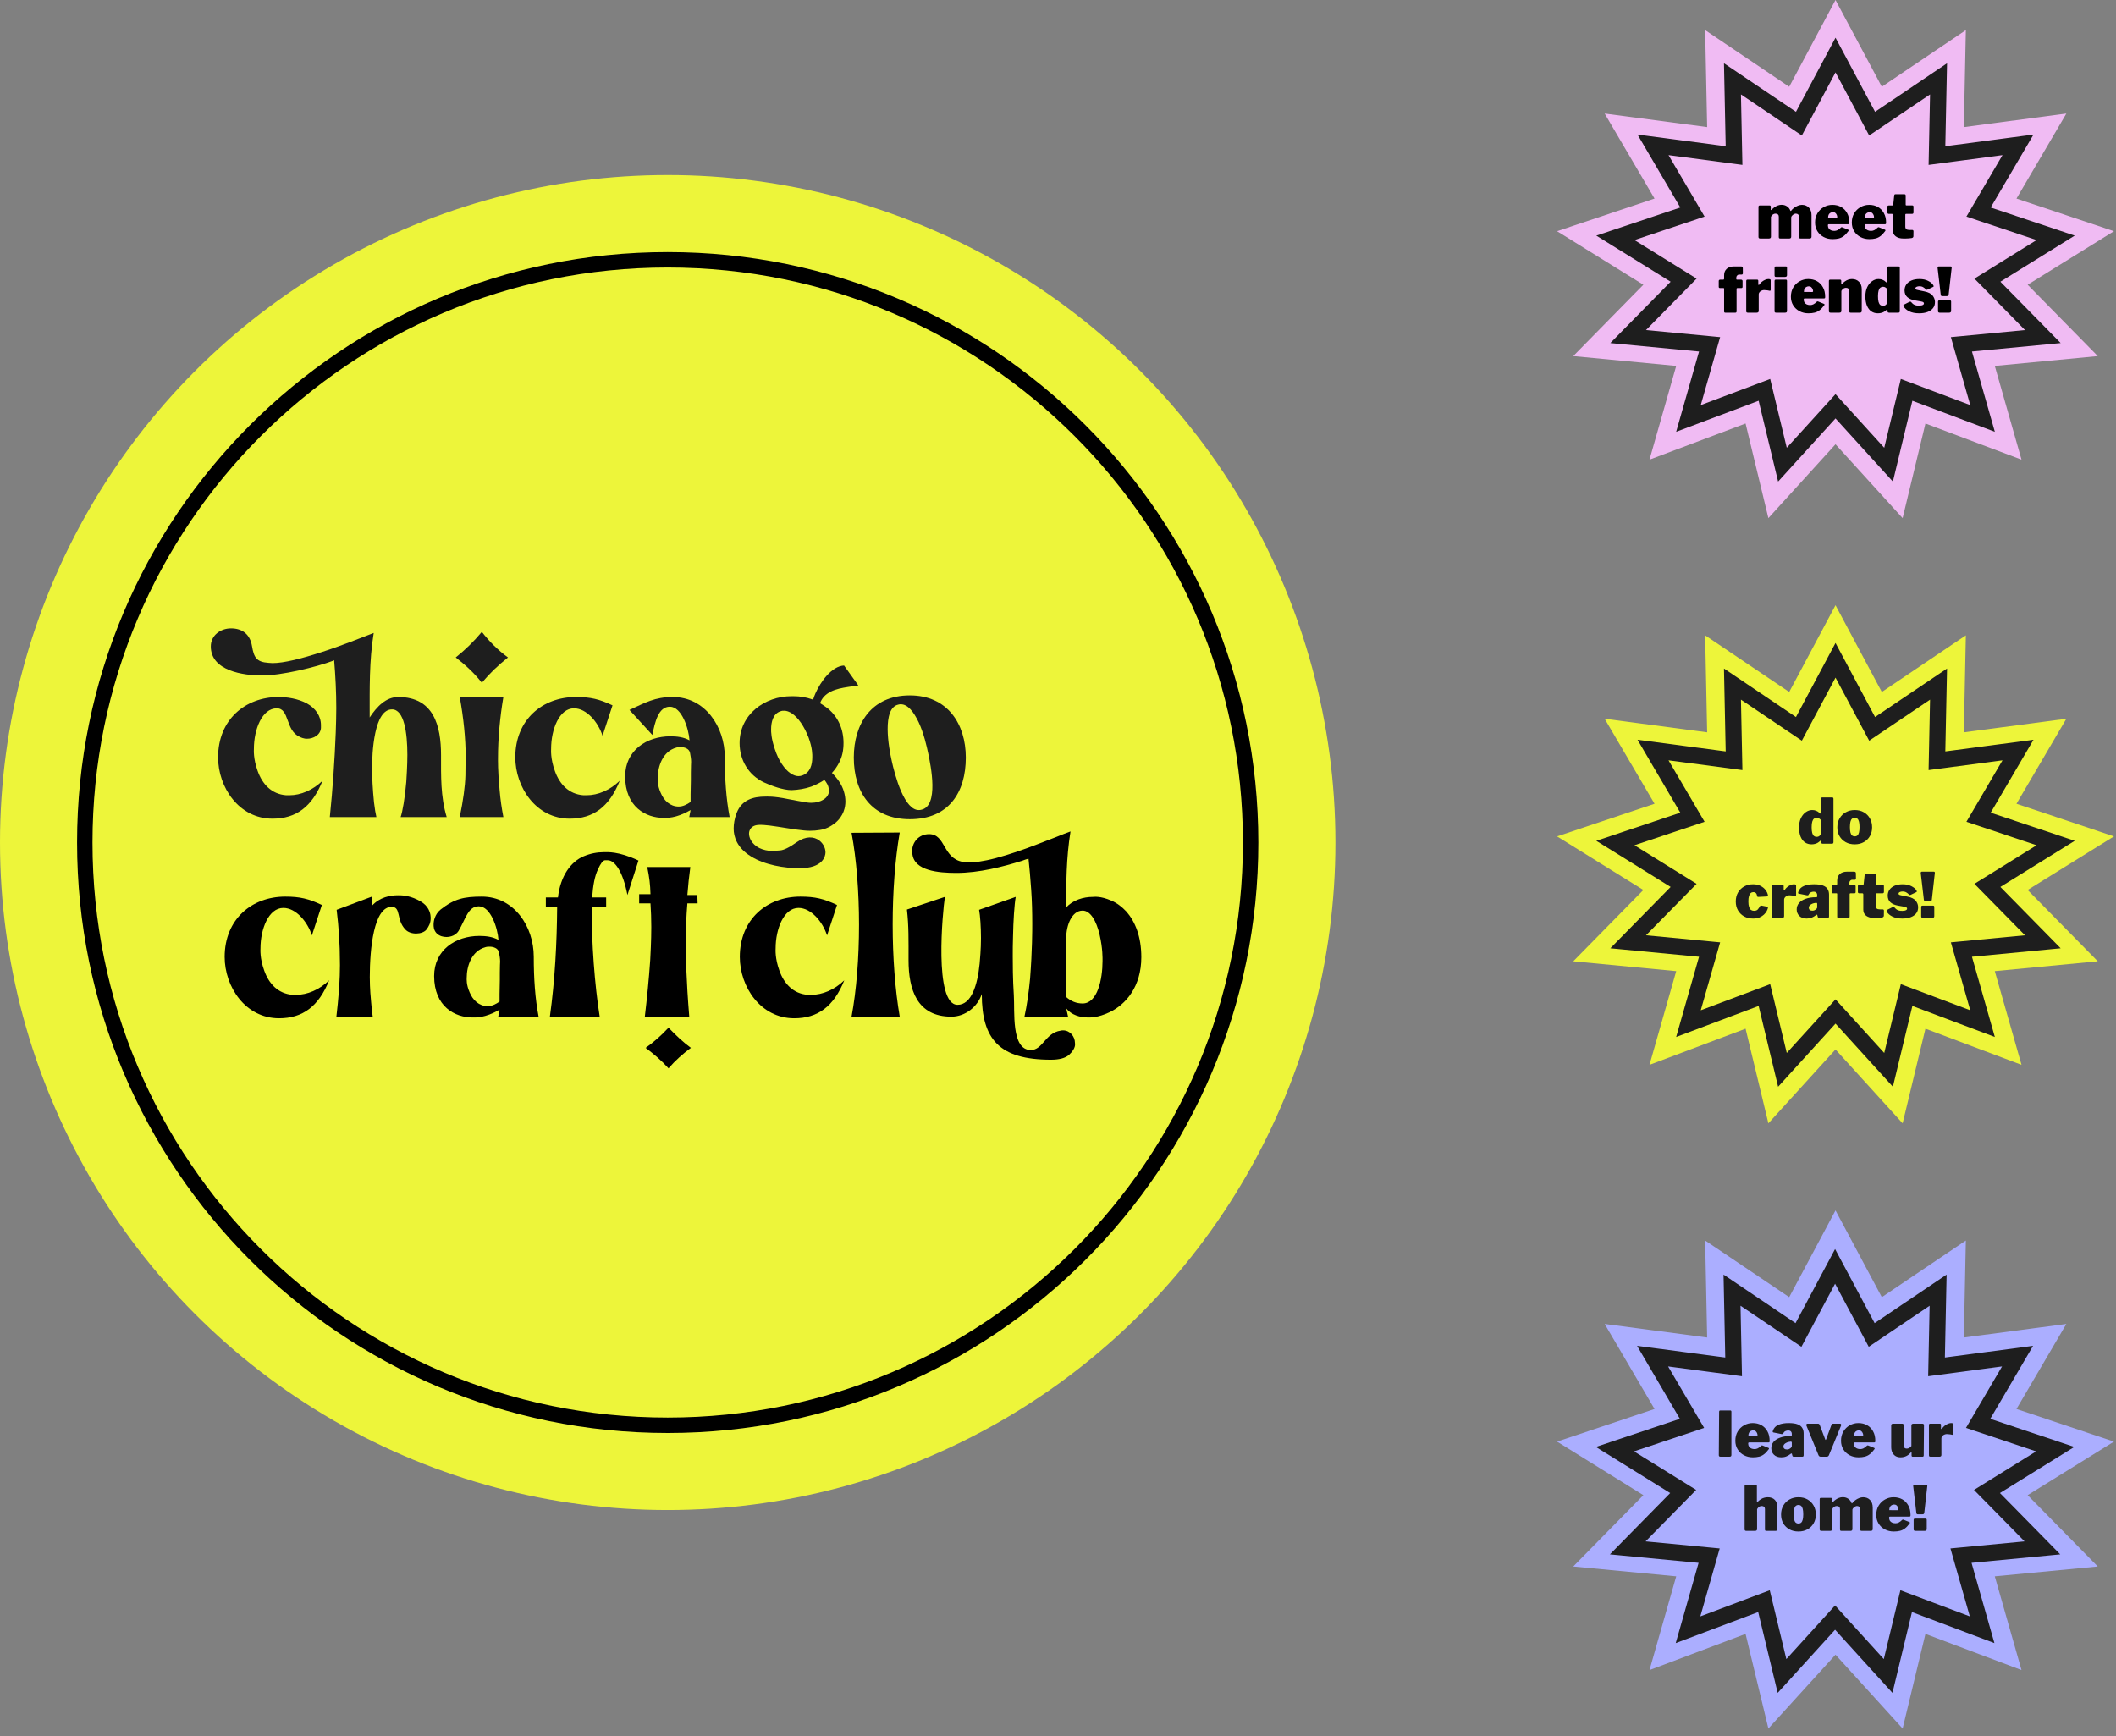 <svg width="713" height="585" viewBox="0 0 713 585" fill="none" xmlns="http://www.w3.org/2000/svg">
<rect x="0" y="0" width="713" height="585" fill="#808080" stroke="none"/>
<path d="M618.486 0L634.093 29.235L662.409 10.146L661.732 42.83L696.27 38.26L679.463 66.905L712.311 77.901L683.225 95.945L706.858 119.988L672.157 123.297L681.161 154.879L648.793 142.695L641.105 174.581L618.486 149.696L595.868 174.581L588.18 142.695L555.812 154.879L564.816 123.297L530.115 119.988L553.747 95.945L524.662 77.901L557.51 66.905L540.703 38.26L575.241 42.83L574.564 10.146L602.88 29.235L618.486 0Z" fill="#F0BBF3"/>
<path d="M618.486 18.553L630.824 41.665L653.209 26.574L652.674 52.412L679.977 48.799L666.691 71.444L692.659 80.137L669.665 94.401L688.348 113.408L660.915 116.024L668.033 140.991L642.445 131.36L636.367 156.567L618.486 136.894L600.606 156.567L594.528 131.36L568.94 140.991L576.058 116.024L548.625 113.408L567.308 94.401L544.314 80.137L570.282 71.444L556.996 48.799L584.299 52.412L583.764 26.574L606.149 41.665L618.486 18.553Z" stroke="#1E1E1E" stroke-width="5.503"/>
<path d="M593.074 80.364C592.71 80.364 592.528 80.189 592.528 79.839V69.715C592.528 69.393 592.661 69.232 592.927 69.232H596.288C596.54 69.232 596.666 69.372 596.666 69.652V70.597C596.666 70.681 596.687 70.737 596.729 70.765C596.785 70.793 596.855 70.765 596.939 70.681C597.247 70.359 597.576 70.072 597.926 69.82C598.276 69.568 598.654 69.372 599.06 69.232C599.466 69.078 599.88 69.001 600.3 69.001C601 69.001 601.609 69.176 602.127 69.526C602.659 69.862 603.044 70.359 603.282 71.017C603.31 71.073 603.345 71.101 603.387 71.101C603.429 71.087 603.478 71.052 603.534 70.996C603.8 70.632 604.136 70.303 604.542 70.009C604.949 69.715 605.383 69.477 605.845 69.295C606.307 69.113 606.748 69.022 607.168 69.022C608.12 69.022 608.897 69.33 609.499 69.946C610.102 70.548 610.403 71.409 610.403 72.529V79.734C610.403 80.154 610.186 80.364 609.751 80.364H606.685C606.503 80.364 606.377 80.329 606.307 80.259C606.237 80.175 606.202 80.035 606.202 79.839V72.992C606.202 72.669 606.097 72.424 605.887 72.256C605.691 72.074 605.432 71.983 605.11 71.983C604.942 71.983 604.766 72.025 604.584 72.109C604.416 72.179 604.255 72.277 604.101 72.403C603.961 72.515 603.835 72.648 603.723 72.802C603.653 72.9 603.604 72.999 603.576 73.097C603.562 73.18 603.555 73.272 603.555 73.37V79.734C603.555 80.154 603.345 80.364 602.925 80.364H599.859C599.69 80.364 599.564 80.329 599.48 80.259C599.41 80.175 599.375 80.035 599.375 79.839V72.992C599.375 72.669 599.277 72.424 599.081 72.256C598.885 72.074 598.619 71.983 598.283 71.983C597.975 71.983 597.688 72.067 597.422 72.235C597.156 72.403 596.925 72.669 596.729 73.034V79.755C596.729 80.161 596.498 80.364 596.036 80.364H593.074ZM615.921 75.911C615.921 76.331 616.012 76.681 616.194 76.961C616.39 77.241 616.649 77.451 616.971 77.591C617.307 77.731 617.678 77.801 618.085 77.801C618.449 77.801 618.806 77.717 619.156 77.549C619.506 77.381 619.912 77.073 620.374 76.625C620.43 76.569 620.479 76.541 620.521 76.541C620.577 76.527 620.675 76.548 620.815 76.604L622.726 77.381C622.979 77.479 623.007 77.647 622.81 77.885C622.306 78.586 621.795 79.132 621.277 79.524C620.773 79.916 620.213 80.189 619.597 80.343C618.995 80.497 618.302 80.574 617.517 80.574C616.397 80.574 615.389 80.336 614.493 79.86C613.597 79.384 612.89 78.726 612.371 77.885C611.853 77.045 611.594 76.079 611.594 74.987C611.594 73.797 611.86 72.754 612.392 71.857C612.939 70.961 613.653 70.268 614.535 69.778C615.431 69.274 616.397 69.022 617.433 69.022C618.54 69.022 619.52 69.26 620.374 69.736C621.228 70.212 621.9 70.898 622.39 71.794C622.894 72.676 623.147 73.755 623.147 75.029C623.147 75.211 623.126 75.344 623.084 75.428C623.056 75.498 622.95 75.54 622.768 75.554H616.236C616.138 75.554 616.061 75.582 616.005 75.638C615.949 75.694 615.921 75.785 615.921 75.911ZM618.715 73.391C618.855 73.391 618.946 73.377 618.988 73.349C619.044 73.307 619.072 73.222 619.072 73.097C619.072 72.915 619.023 72.697 618.925 72.445C618.827 72.193 618.673 71.969 618.463 71.773C618.253 71.577 617.973 71.479 617.622 71.479C617.342 71.479 617.069 71.549 616.803 71.689C616.551 71.815 616.348 72.018 616.194 72.298C616.054 72.578 615.984 72.936 615.984 73.37L618.715 73.391ZM628.31 75.911C628.31 76.331 628.401 76.681 628.583 76.961C628.779 77.241 629.038 77.451 629.36 77.591C629.697 77.731 630.068 77.801 630.474 77.801C630.838 77.801 631.195 77.717 631.545 77.549C631.895 77.381 632.301 77.073 632.763 76.625C632.819 76.569 632.868 76.541 632.91 76.541C632.966 76.527 633.064 76.548 633.204 76.604L635.116 77.381C635.368 77.479 635.396 77.647 635.2 77.885C634.696 78.586 634.184 79.132 633.666 79.524C633.162 79.916 632.602 80.189 631.986 80.343C631.384 80.497 630.691 80.574 629.907 80.574C628.786 80.574 627.778 80.336 626.882 79.86C625.986 79.384 625.279 78.726 624.761 77.885C624.242 77.045 623.983 76.079 623.983 74.987C623.983 73.797 624.249 72.754 624.782 71.857C625.328 70.961 626.042 70.268 626.924 69.778C627.82 69.274 628.786 69.022 629.823 69.022C630.929 69.022 631.909 69.26 632.763 69.736C633.617 70.212 634.289 70.898 634.78 71.794C635.284 72.676 635.536 73.755 635.536 75.029C635.536 75.211 635.515 75.344 635.473 75.428C635.445 75.498 635.34 75.54 635.158 75.554H628.625C628.527 75.554 628.45 75.582 628.394 75.638C628.338 75.694 628.31 75.785 628.31 75.911ZM631.104 73.391C631.244 73.391 631.335 73.377 631.377 73.349C631.433 73.307 631.461 73.222 631.461 73.097C631.461 72.915 631.412 72.697 631.314 72.445C631.216 72.193 631.062 71.969 630.852 71.773C630.642 71.577 630.362 71.479 630.012 71.479C629.732 71.479 629.458 71.549 629.192 71.689C628.94 71.815 628.737 72.018 628.583 72.298C628.443 72.578 628.373 72.936 628.373 73.37L631.104 73.391ZM642.283 72.067C642.101 72.067 642.01 72.158 642.01 72.34V76.373C642.01 76.737 642.122 77.017 642.346 77.213C642.584 77.395 642.962 77.486 643.48 77.486H644.383C644.495 77.486 644.586 77.528 644.656 77.612C644.726 77.696 644.761 77.794 644.761 77.906L644.74 79.587C644.74 79.923 644.537 80.133 644.131 80.217C643.823 80.259 643.508 80.294 643.186 80.322C642.878 80.336 642.563 80.35 642.241 80.364C641.933 80.364 641.617 80.364 641.295 80.364C640.287 80.364 639.454 80.126 638.796 79.65C638.138 79.16 637.809 78.467 637.809 77.57V72.445C637.809 72.193 637.704 72.067 637.494 72.067H636.485C636.149 72.067 635.981 71.913 635.981 71.605V69.631C635.981 69.365 636.135 69.232 636.443 69.232H637.683C637.837 69.232 637.921 69.148 637.935 68.98L638.271 65.871C638.299 65.591 638.425 65.451 638.649 65.451H641.737C642.003 65.451 642.136 65.605 642.136 65.913V68.98C642.136 69.134 642.213 69.211 642.367 69.211H644.299C644.607 69.211 644.761 69.344 644.761 69.61V71.605C644.761 71.913 644.586 72.067 644.236 72.067H642.283ZM586.642 94.232C586.824 94.232 586.957 94.281 587.041 94.379C587.125 94.463 587.167 94.568 587.167 94.694V96.668C587.167 96.934 587.013 97.067 586.705 97.067H585.402C585.234 97.067 585.15 97.151 585.15 97.319V104.902C585.15 105.21 585.017 105.364 584.751 105.364H581.327C581.075 105.364 580.949 105.224 580.949 104.944V97.277C580.949 97.137 580.893 97.067 580.781 97.067H579.605C579.297 97.067 579.143 96.934 579.143 96.668V94.694C579.143 94.568 579.178 94.463 579.248 94.379C579.332 94.281 579.465 94.232 579.647 94.232H580.655C580.851 94.232 580.949 94.106 580.949 93.854V92.74C580.949 91.83 581.243 91.109 581.832 90.577C582.434 90.045 583.246 89.779 584.268 89.779H586.642C587.048 89.779 587.251 89.961 587.251 90.325L587.272 92.089C587.272 92.201 587.237 92.299 587.167 92.383C587.111 92.467 587.02 92.509 586.894 92.509H585.99C585.752 92.509 585.535 92.614 585.339 92.825C585.143 93.034 585.045 93.287 585.045 93.581V93.959C585.045 94.141 585.136 94.232 585.318 94.232H586.642ZM588.951 105.364C588.741 105.364 588.594 105.322 588.51 105.238C588.44 105.154 588.405 105.021 588.405 104.839V94.715C588.405 94.393 588.538 94.232 588.804 94.232H592.081C592.333 94.232 592.459 94.372 592.459 94.652V95.828C592.459 95.926 592.501 95.989 592.585 96.017C592.669 96.031 592.746 95.989 592.816 95.891C593.04 95.541 593.327 95.226 593.677 94.946C594.027 94.666 594.398 94.442 594.79 94.274C595.183 94.106 595.54 94.022 595.862 94.022C596.38 94.022 596.639 94.162 596.639 94.442V97.634C596.639 97.928 596.499 98.04 596.219 97.971C595.897 97.886 595.561 97.831 595.211 97.802C594.874 97.76 594.608 97.739 594.412 97.739C594.188 97.739 593.964 97.781 593.74 97.865C593.53 97.936 593.334 98.04 593.152 98.18C592.984 98.321 592.851 98.475 592.753 98.643C592.655 98.811 592.606 98.986 592.606 99.168V104.755C592.606 105.161 592.375 105.364 591.913 105.364H588.951ZM602.144 104.755C602.144 104.979 602.088 105.14 601.976 105.238C601.864 105.322 601.689 105.364 601.451 105.364H598.489C598.279 105.364 598.132 105.322 598.048 105.238C597.978 105.154 597.943 105.021 597.943 104.839V94.715C597.943 94.393 598.076 94.232 598.342 94.232H601.766C602.018 94.232 602.144 94.372 602.144 94.652V104.755ZM602.144 92.698C602.144 93.105 601.913 93.308 601.451 93.308H598.489C598.279 93.308 598.132 93.266 598.048 93.182C597.978 93.084 597.943 92.944 597.943 92.761V90.262C597.943 89.94 598.076 89.779 598.342 89.779H601.766C602.018 89.779 602.144 89.926 602.144 90.22V92.698ZM607.778 100.911C607.778 101.331 607.869 101.681 608.051 101.961C608.247 102.241 608.506 102.451 608.828 102.591C609.164 102.731 609.535 102.801 609.941 102.801C610.305 102.801 610.662 102.717 611.013 102.549C611.363 102.381 611.769 102.073 612.231 101.625C612.287 101.569 612.336 101.541 612.378 101.541C612.434 101.527 612.532 101.548 612.672 101.604L614.583 102.381C614.835 102.479 614.863 102.647 614.667 102.885C614.163 103.586 613.652 104.132 613.134 104.524C612.63 104.916 612.07 105.189 611.454 105.343C610.852 105.497 610.158 105.574 609.374 105.574C608.254 105.574 607.246 105.336 606.35 104.86C605.453 104.384 604.746 103.726 604.228 102.885C603.71 102.045 603.451 101.079 603.451 99.987C603.451 98.797 603.717 97.754 604.249 96.857C604.795 95.961 605.509 95.268 606.392 94.778C607.288 94.274 608.254 94.022 609.29 94.022C610.396 94.022 611.377 94.26 612.231 94.736C613.085 95.212 613.757 95.898 614.247 96.794C614.751 97.676 615.003 98.755 615.003 100.029C615.003 100.211 614.982 100.344 614.94 100.428C614.912 100.498 614.807 100.54 614.625 100.554H608.093C607.995 100.554 607.918 100.582 607.862 100.638C607.806 100.694 607.778 100.785 607.778 100.911ZM610.571 98.391C610.711 98.391 610.803 98.377 610.845 98.349C610.901 98.307 610.929 98.222 610.929 98.097C610.929 97.915 610.88 97.697 610.781 97.445C610.683 97.193 610.529 96.969 610.319 96.773C610.109 96.577 609.829 96.479 609.479 96.479C609.199 96.479 608.926 96.549 608.66 96.689C608.408 96.815 608.205 97.018 608.051 97.298C607.911 97.578 607.841 97.936 607.841 98.37L610.571 98.391ZM616.806 105.364C616.442 105.364 616.26 105.189 616.26 104.839V94.715C616.26 94.393 616.393 94.232 616.659 94.232H620.041C620.293 94.232 620.419 94.372 620.419 94.652V95.597C620.419 95.681 620.44 95.737 620.482 95.765C620.538 95.793 620.608 95.765 620.692 95.681C620.986 95.359 621.308 95.072 621.658 94.82C622.008 94.568 622.38 94.372 622.772 94.232C623.178 94.092 623.598 94.022 624.032 94.022C625.012 94.022 625.803 94.33 626.405 94.946C627.021 95.562 627.329 96.388 627.329 97.424V104.734C627.329 105.154 627.119 105.364 626.699 105.364H623.612C623.43 105.364 623.304 105.329 623.234 105.259C623.164 105.175 623.129 105.035 623.129 104.839V97.992C623.129 97.669 623.024 97.424 622.814 97.256C622.618 97.074 622.351 96.983 622.015 96.983C621.805 96.983 621.602 97.025 621.406 97.109C621.224 97.179 621.056 97.291 620.902 97.445C620.748 97.599 620.601 97.796 620.461 98.034V104.755C620.461 105.161 620.23 105.364 619.768 105.364H616.806ZM636.54 105.364C636.4 105.364 636.274 105.329 636.162 105.259C636.064 105.189 636.015 105.063 636.015 104.881V104.482C636.015 104.384 635.98 104.328 635.91 104.314C635.84 104.3 635.77 104.328 635.7 104.398C635.434 104.65 635.154 104.867 634.86 105.049C634.58 105.217 634.265 105.343 633.915 105.427C633.579 105.525 633.193 105.574 632.759 105.574C631.933 105.574 631.205 105.364 630.575 104.944C629.945 104.51 629.448 103.866 629.084 103.011C628.734 102.157 628.559 101.1 628.559 99.84C628.559 98.664 628.762 97.641 629.168 96.773C629.588 95.905 630.134 95.233 630.806 94.757C631.478 94.267 632.199 94.022 632.969 94.022C633.446 94.022 633.887 94.099 634.293 94.253C634.713 94.407 635.14 94.694 635.574 95.114C635.686 95.198 635.777 95.233 635.847 95.219C635.931 95.205 635.973 95.114 635.973 94.946V90.22C635.973 89.926 636.099 89.779 636.351 89.779H639.754C640.02 89.779 640.153 89.94 640.153 90.262V104.839C640.153 105.021 640.111 105.154 640.027 105.238C639.957 105.322 639.81 105.364 639.586 105.364H636.54ZM635.952 97.424C635.728 97.158 635.504 96.962 635.28 96.836C635.07 96.696 634.804 96.626 634.482 96.626C634.16 96.626 633.866 96.724 633.6 96.92C633.347 97.116 633.151 97.445 633.011 97.907C632.871 98.37 632.801 99.007 632.801 99.819C632.801 100.617 632.864 101.254 632.99 101.73C633.13 102.206 633.326 102.549 633.579 102.759C633.831 102.955 634.132 103.053 634.482 103.053C634.762 103.053 635.007 102.997 635.217 102.885C635.441 102.759 635.616 102.591 635.742 102.381C635.882 102.171 635.952 101.933 635.952 101.667V97.424ZM648.853 97.424C648.643 97.186 648.37 96.969 648.034 96.773C647.698 96.563 647.271 96.458 646.753 96.458C646.388 96.458 646.073 96.521 645.807 96.647C645.541 96.773 645.408 96.955 645.408 97.193C645.408 97.291 645.45 97.389 645.534 97.487C645.632 97.585 645.87 97.669 646.248 97.739L648.475 98.201C649.777 98.468 650.687 98.93 651.205 99.588C651.738 100.246 652.004 100.981 652.004 101.793C652.004 102.605 651.78 103.292 651.331 103.852C650.883 104.412 650.26 104.839 649.462 105.133C648.664 105.427 647.74 105.574 646.69 105.574C645.345 105.574 644.225 105.35 643.329 104.902C642.433 104.454 641.81 103.915 641.46 103.285C641.39 103.159 641.354 103.039 641.354 102.927C641.354 102.815 641.404 102.731 641.502 102.675L643.329 101.751C643.511 101.667 643.644 101.632 643.728 101.646C643.826 101.66 643.91 101.709 643.98 101.793C644.148 101.975 644.33 102.164 644.526 102.36C644.736 102.542 645.009 102.696 645.345 102.822C645.695 102.948 646.15 103.004 646.711 102.99C647.005 102.976 647.271 102.948 647.509 102.906C647.747 102.85 647.936 102.766 648.076 102.654C648.216 102.542 648.286 102.402 648.286 102.234C648.286 102.094 648.223 101.968 648.097 101.856C647.985 101.744 647.726 101.653 647.32 101.583L645.177 101.205C644.113 101.009 643.28 100.645 642.678 100.113C642.076 99.567 641.768 98.818 641.754 97.865C641.754 97.137 641.943 96.486 642.321 95.912C642.713 95.324 643.287 94.862 644.043 94.526C644.799 94.19 645.716 94.022 646.795 94.022C647.943 94.022 648.916 94.232 649.714 94.652C650.526 95.058 651.086 95.52 651.394 96.038C651.464 96.136 651.521 96.248 651.563 96.374C651.605 96.5 651.549 96.598 651.394 96.668L649.462 97.592C649.336 97.648 649.224 97.662 649.126 97.634C649.028 97.592 648.937 97.522 648.853 97.424ZM657.444 104.755C657.444 105.161 657.213 105.364 656.751 105.364H653.6C653.222 105.364 653.033 105.189 653.033 104.839V101.688C653.033 101.38 653.166 101.226 653.432 101.226H657.066C657.318 101.226 657.444 101.366 657.444 101.646V104.755ZM656.625 99.189C656.611 99.399 656.548 99.553 656.436 99.651C656.338 99.735 656.17 99.777 655.932 99.777H654.482C654.272 99.777 654.132 99.735 654.062 99.651C654.006 99.567 653.964 99.434 653.936 99.252L652.886 90.262C652.872 90.108 652.9 89.989 652.97 89.905C653.054 89.821 653.159 89.779 653.285 89.779H657.255C657.535 89.779 657.661 89.926 657.633 90.22L656.625 99.189Z" fill="black"/>
<path d="M618.486 407.845L634.093 437.08L662.409 417.991L661.732 450.675L696.27 446.105L679.463 474.75L712.311 485.746L683.225 503.789L706.858 527.832L672.157 531.142L681.161 562.724L648.793 550.54L641.105 582.426L618.486 557.541L595.868 582.426L588.18 550.54L555.812 562.724L564.816 531.142L530.115 527.832L553.747 503.789L524.662 485.746L557.51 474.75L540.703 446.105L575.241 450.675L574.564 417.991L602.88 437.08L618.486 407.845Z" fill="#ABAEFF"/>
<path d="M618.341 426.704L630.679 449.816L653.064 434.725L652.528 460.563L679.832 456.95L666.546 479.595L692.514 488.288L669.52 502.552L688.203 521.559L660.77 524.175L667.888 549.142L642.3 539.511L636.222 564.718L618.341 545.045L600.46 564.718L594.383 539.511L568.795 549.142L575.913 524.175L548.48 521.559L567.163 502.552L544.169 488.288L570.137 479.595L556.851 456.95L584.154 460.563L583.619 434.725L606.004 449.816L618.341 426.704Z" stroke="#1E1E1E" stroke-width="5.503"/>
<path d="M583.407 490.224C583.407 490.448 583.351 490.609 583.239 490.707C583.127 490.791 582.952 490.833 582.714 490.833H579.731C579.353 490.833 579.164 490.658 579.164 490.308L579.269 475.731C579.269 475.409 579.402 475.248 579.668 475.248H583.029C583.281 475.248 583.407 475.395 583.407 475.689V490.224ZM589.061 486.38C589.061 486.801 589.152 487.151 589.334 487.431C589.53 487.711 589.789 487.921 590.111 488.061C590.447 488.201 590.818 488.271 591.224 488.271C591.588 488.271 591.945 488.187 592.295 488.019C592.646 487.851 593.052 487.543 593.514 487.095C593.57 487.039 593.619 487.011 593.661 487.011C593.717 486.997 593.815 487.018 593.955 487.074L595.866 487.851C596.118 487.949 596.146 488.117 595.95 488.355C595.446 489.055 594.935 489.601 594.417 489.993C593.913 490.385 593.353 490.658 592.737 490.812C592.134 490.966 591.441 491.043 590.657 491.043C589.537 491.043 588.529 490.805 587.633 490.329C586.736 489.853 586.029 489.195 585.511 488.355C584.993 487.515 584.734 486.549 584.734 485.456C584.734 484.266 585 483.223 585.532 482.327C586.078 481.431 586.792 480.737 587.675 480.247C588.571 479.743 589.537 479.491 590.573 479.491C591.679 479.491 592.66 479.729 593.514 480.205C594.368 480.681 595.04 481.368 595.53 482.264C596.034 483.146 596.286 484.224 596.286 485.498C596.286 485.68 596.265 485.813 596.223 485.897C596.195 485.967 596.09 486.009 595.908 486.023H589.376C589.278 486.023 589.201 486.051 589.145 486.107C589.089 486.163 589.061 486.254 589.061 486.38ZM591.854 483.86C591.994 483.86 592.085 483.846 592.127 483.818C592.183 483.776 592.211 483.692 592.211 483.566C592.211 483.384 592.162 483.167 592.064 482.915C591.966 482.663 591.812 482.439 591.602 482.243C591.392 482.047 591.112 481.949 590.762 481.949C590.482 481.949 590.209 482.019 589.943 482.159C589.691 482.285 589.488 482.488 589.334 482.768C589.194 483.048 589.124 483.405 589.124 483.839L591.854 483.86ZM603.256 489.951C602.878 490.259 602.437 490.518 601.933 490.728C601.443 490.938 600.869 491.043 600.211 491.043C599.161 491.043 598.334 490.749 597.732 490.161C597.144 489.573 596.85 488.845 596.85 487.977C596.85 487.151 597.109 486.43 597.627 485.813C598.159 485.197 598.908 484.721 599.875 484.385C600.841 484.035 601.982 483.86 603.298 483.86H603.445C603.501 483.86 603.564 483.846 603.634 483.818C603.718 483.776 603.76 483.692 603.76 483.566V483.209C603.76 482.817 603.655 482.516 603.445 482.306C603.249 482.096 602.941 481.991 602.521 481.991C602.227 481.991 601.926 482.061 601.618 482.201C601.31 482.327 601.065 482.586 600.883 482.978C600.827 483.09 600.764 483.167 600.694 483.209C600.638 483.237 600.512 483.237 600.316 483.209L597.564 482.663C597.466 482.635 597.389 482.586 597.333 482.516C597.291 482.432 597.319 482.257 597.417 481.991C597.739 481.094 598.355 480.457 599.266 480.079C600.19 479.687 601.338 479.491 602.71 479.491C604.013 479.491 605.028 479.638 605.756 479.932C606.484 480.226 606.995 480.632 607.289 481.15C607.597 481.669 607.751 482.271 607.751 482.957V490.266C607.751 490.476 607.716 490.623 607.646 490.707C607.59 490.791 607.464 490.833 607.268 490.833H604.391C604.209 490.833 604.076 490.763 603.991 490.623C603.921 490.469 603.872 490.294 603.844 490.098L603.823 489.951C603.781 489.671 603.592 489.671 603.256 489.951ZM603.76 486.128C603.76 485.876 603.655 485.75 603.445 485.75H603.361C603.193 485.75 602.969 485.785 602.689 485.855C602.423 485.911 602.157 486.009 601.891 486.149C601.625 486.275 601.394 486.444 601.198 486.654C601.016 486.864 600.925 487.116 600.925 487.41C600.925 487.704 601.03 487.942 601.24 488.124C601.45 488.306 601.744 488.397 602.122 488.397C602.402 488.397 602.633 488.355 602.815 488.271C603.011 488.187 603.165 488.096 603.277 487.998C603.403 487.886 603.515 487.774 603.613 487.662C603.711 487.536 603.76 487.396 603.76 487.242V486.128ZM620.012 479.701C620.18 479.701 620.292 479.764 620.348 479.89C620.418 480.016 620.425 480.156 620.369 480.31L616.273 490.308C616.133 490.658 615.874 490.833 615.496 490.833H613.521C613.143 490.833 612.884 490.658 612.744 490.308L608.669 480.31C608.613 480.156 608.62 480.016 608.69 479.89C608.774 479.764 608.9 479.701 609.068 479.701H612.618C612.744 479.701 612.856 479.743 612.954 479.827C613.052 479.911 613.122 480.009 613.164 480.121L615.013 484.973C615.097 485.239 615.202 485.232 615.328 484.952L617.113 480.121C617.169 480.009 617.239 479.911 617.323 479.827C617.421 479.743 617.533 479.701 617.659 479.701H620.012ZM624.669 486.38C624.669 486.801 624.76 487.151 624.942 487.431C625.139 487.711 625.398 487.921 625.72 488.061C626.056 488.201 626.427 488.271 626.833 488.271C627.197 488.271 627.554 488.187 627.904 488.019C628.254 487.851 628.66 487.543 629.122 487.095C629.178 487.039 629.227 487.011 629.269 487.011C629.325 486.997 629.423 487.018 629.563 487.074L631.475 487.851C631.727 487.949 631.755 488.117 631.559 488.355C631.055 489.055 630.544 489.601 630.025 489.993C629.521 490.385 628.961 490.658 628.345 490.812C627.743 490.966 627.05 491.043 626.266 491.043C625.146 491.043 624.137 490.805 623.241 490.329C622.345 489.853 621.638 489.195 621.12 488.355C620.602 487.515 620.343 486.549 620.343 485.456C620.343 484.266 620.609 483.223 621.141 482.327C621.687 481.431 622.401 480.737 623.283 480.247C624.179 479.743 625.146 479.491 626.182 479.491C627.288 479.491 628.268 479.729 629.122 480.205C629.976 480.681 630.649 481.368 631.139 482.264C631.643 483.146 631.895 484.224 631.895 485.498C631.895 485.68 631.874 485.813 631.832 485.897C631.804 485.967 631.699 486.009 631.517 486.023H624.984C624.886 486.023 624.809 486.051 624.753 486.107C624.697 486.163 624.669 486.254 624.669 486.38ZM627.463 483.86C627.603 483.86 627.694 483.846 627.736 483.818C627.792 483.776 627.82 483.692 627.82 483.566C627.82 483.384 627.771 483.167 627.673 482.915C627.575 482.663 627.421 482.439 627.211 482.243C627.001 482.047 626.721 481.949 626.371 481.949C626.091 481.949 625.818 482.019 625.552 482.159C625.3 482.285 625.096 482.488 624.942 482.768C624.802 483.048 624.732 483.405 624.732 483.839L627.463 483.86ZM642.482 488.103C642.804 488.103 643.098 488.019 643.364 487.851C643.644 487.683 643.875 487.48 644.057 487.242V480.31C644.057 479.904 644.288 479.701 644.75 479.701H647.754C648.118 479.701 648.3 479.883 648.3 480.247L648.216 490.371C648.216 490.679 648.083 490.833 647.817 490.833H644.498C644.246 490.833 644.12 490.693 644.12 490.413V489.489C644.12 489.405 644.092 489.356 644.036 489.342C643.994 489.314 643.938 489.335 643.868 489.405C643.392 489.965 642.867 490.378 642.293 490.644C641.719 490.91 641.081 491.043 640.381 491.043C639.779 491.043 639.24 490.91 638.764 490.644C638.302 490.364 637.931 489.965 637.651 489.447C637.385 488.915 637.252 488.278 637.252 487.536V480.331C637.252 479.911 637.469 479.701 637.903 479.701H640.969C641.292 479.701 641.453 479.883 641.453 480.247V487.074C641.453 487.396 641.544 487.648 641.726 487.83C641.922 488.012 642.174 488.103 642.482 488.103ZM650.518 490.833C650.308 490.833 650.161 490.791 650.077 490.707C650.007 490.623 649.972 490.49 649.972 490.308V480.184C649.972 479.862 650.105 479.701 650.371 479.701H653.647C653.899 479.701 654.025 479.841 654.025 480.121V481.297C654.025 481.396 654.067 481.459 654.151 481.487C654.235 481.501 654.312 481.459 654.382 481.361C654.606 481.01 654.893 480.695 655.244 480.415C655.594 480.135 655.965 479.911 656.357 479.743C656.749 479.575 657.106 479.491 657.428 479.491C657.946 479.491 658.205 479.631 658.205 479.911V483.104C658.205 483.398 658.065 483.51 657.785 483.44C657.463 483.356 657.127 483.3 656.777 483.272C656.441 483.23 656.175 483.209 655.979 483.209C655.755 483.209 655.531 483.251 655.307 483.335C655.097 483.405 654.901 483.51 654.718 483.65C654.55 483.79 654.417 483.944 654.319 484.112C654.221 484.28 654.172 484.455 654.172 484.637V490.224C654.172 490.63 653.941 490.833 653.479 490.833H650.518ZM588.408 515.833C588.044 515.833 587.862 515.658 587.862 515.308V500.731C587.862 500.409 587.995 500.248 588.261 500.248H591.622C591.874 500.248 592 500.395 592 500.689V505.919C592 506.003 592.021 506.059 592.063 506.087C592.119 506.101 592.189 506.073 592.273 506.003C592.679 505.611 593.064 505.31 593.428 505.1C593.806 504.876 594.177 504.722 594.541 504.638C594.906 504.54 595.27 504.491 595.634 504.491C596.67 504.491 597.475 504.792 598.049 505.394C598.623 505.982 598.91 506.837 598.91 507.957V515.203C598.91 515.623 598.7 515.833 598.28 515.833H595.193C595.011 515.833 594.885 515.798 594.814 515.728C594.744 515.644 594.709 515.504 594.709 515.308V508.461C594.709 508.139 594.611 507.894 594.415 507.726C594.219 507.544 593.953 507.453 593.617 507.453C593.407 507.453 593.204 507.495 593.008 507.579C592.826 507.649 592.658 507.761 592.504 507.915C592.35 508.069 592.203 508.265 592.063 508.503V515.224C592.063 515.63 591.832 515.833 591.37 515.833H588.408ZM605.978 516.043C604.829 516.043 603.814 515.798 602.932 515.308C602.064 514.818 601.378 514.146 600.874 513.292C600.383 512.424 600.138 511.437 600.138 510.33C600.138 509.154 600.397 508.132 600.916 507.264C601.434 506.382 602.134 505.702 603.016 505.226C603.898 504.736 604.892 504.491 605.999 504.491C607.175 504.491 608.197 504.743 609.065 505.247C609.947 505.751 610.633 506.445 611.124 507.327C611.614 508.195 611.859 509.196 611.859 510.33C611.859 511.437 611.607 512.424 611.103 513.292C610.612 514.146 609.926 514.818 609.044 515.308C608.162 515.798 607.14 516.043 605.978 516.043ZM605.999 513.355C606.377 513.355 606.685 513.25 606.923 513.04C607.161 512.816 607.336 512.473 607.448 512.011C607.56 511.549 607.616 510.96 607.616 510.246C607.616 509.504 607.56 508.902 607.448 508.44C607.336 507.978 607.161 507.642 606.923 507.432C606.685 507.208 606.377 507.096 605.999 507.096C605.634 507.096 605.326 507.208 605.074 507.432C604.836 507.642 604.661 507.978 604.549 508.44C604.437 508.902 604.381 509.504 604.381 510.246C604.381 510.974 604.437 511.57 604.549 512.032C604.661 512.48 604.836 512.816 605.074 513.04C605.326 513.25 605.634 513.355 605.999 513.355ZM613.699 515.833C613.335 515.833 613.153 515.658 613.153 515.308V505.184C613.153 504.862 613.286 504.701 613.552 504.701H616.912C617.165 504.701 617.291 504.841 617.291 505.121V506.066C617.291 506.15 617.312 506.206 617.354 506.234C617.41 506.262 617.48 506.234 617.564 506.15C617.872 505.828 618.201 505.541 618.551 505.289C618.901 505.037 619.279 504.841 619.685 504.701C620.091 504.547 620.504 504.47 620.924 504.47C621.624 504.47 622.234 504.645 622.752 504.995C623.284 505.331 623.669 505.828 623.907 506.487C623.935 506.543 623.97 506.571 624.012 506.571C624.054 506.557 624.103 506.522 624.159 506.466C624.425 506.101 624.761 505.772 625.167 505.478C625.573 505.184 626.007 504.946 626.469 504.764C626.931 504.582 627.373 504.491 627.793 504.491C628.745 504.491 629.522 504.799 630.124 505.415C630.726 506.017 631.027 506.879 631.027 507.999V515.203C631.027 515.623 630.81 515.833 630.376 515.833H627.31C627.128 515.833 627.001 515.798 626.931 515.728C626.861 515.644 626.826 515.504 626.826 515.308V508.461C626.826 508.139 626.721 507.894 626.511 507.726C626.315 507.544 626.056 507.453 625.734 507.453C625.566 507.453 625.391 507.495 625.209 507.579C625.041 507.649 624.88 507.747 624.726 507.873C624.586 507.985 624.46 508.118 624.348 508.272C624.278 508.37 624.229 508.468 624.201 508.566C624.187 508.65 624.18 508.741 624.18 508.839V515.203C624.18 515.623 623.97 515.833 623.55 515.833H620.483C620.315 515.833 620.189 515.798 620.105 515.728C620.035 515.644 620 515.504 620 515.308V508.461C620 508.139 619.902 507.894 619.706 507.726C619.51 507.544 619.244 507.453 618.908 507.453C618.6 507.453 618.313 507.537 618.047 507.705C617.781 507.873 617.55 508.139 617.354 508.503V515.224C617.354 515.63 617.123 515.833 616.66 515.833H613.699ZM636.546 511.38C636.546 511.801 636.637 512.151 636.819 512.431C637.015 512.711 637.274 512.921 637.596 513.061C637.932 513.201 638.303 513.271 638.709 513.271C639.073 513.271 639.43 513.187 639.78 513.019C640.13 512.851 640.537 512.543 640.999 512.095C641.055 512.039 641.104 512.011 641.146 512.011C641.202 511.997 641.3 512.018 641.44 512.074L643.351 512.851C643.603 512.949 643.631 513.117 643.435 513.355C642.931 514.055 642.42 514.601 641.902 514.993C641.398 515.385 640.838 515.658 640.222 515.812C639.619 515.966 638.926 516.043 638.142 516.043C637.022 516.043 636.014 515.805 635.118 515.329C634.221 514.853 633.514 514.195 632.996 513.355C632.478 512.515 632.219 511.549 632.219 510.456C632.219 509.266 632.485 508.223 633.017 507.327C633.563 506.431 634.277 505.737 635.16 505.247C636.056 504.743 637.022 504.491 638.058 504.491C639.164 504.491 640.144 504.729 640.999 505.205C641.853 505.681 642.525 506.368 643.015 507.264C643.519 508.146 643.771 509.224 643.771 510.498C643.771 510.68 643.75 510.813 643.708 510.897C643.68 510.967 643.575 511.009 643.393 511.023H636.861C636.763 511.023 636.686 511.051 636.63 511.107C636.574 511.163 636.546 511.254 636.546 511.38ZM639.339 508.86C639.479 508.86 639.57 508.846 639.612 508.818C639.668 508.776 639.696 508.692 639.696 508.566C639.696 508.384 639.647 508.167 639.549 507.915C639.451 507.663 639.297 507.439 639.087 507.243C638.877 507.047 638.597 506.949 638.247 506.949C637.967 506.949 637.694 507.019 637.428 507.159C637.176 507.285 636.973 507.488 636.819 507.768C636.679 508.048 636.609 508.405 636.609 508.839L639.339 508.86ZM649.229 515.224C649.229 515.63 648.998 515.833 648.536 515.833H645.385C645.007 515.833 644.818 515.658 644.818 515.308V512.158C644.818 511.85 644.951 511.696 645.217 511.696H648.851C649.103 511.696 649.229 511.836 649.229 512.116V515.224ZM648.41 509.658C648.396 509.868 648.333 510.022 648.221 510.12C648.123 510.204 647.955 510.246 647.717 510.246H646.267C646.057 510.246 645.917 510.204 645.847 510.12C645.791 510.036 645.749 509.903 645.721 509.721L644.671 500.731C644.657 500.577 644.685 500.458 644.755 500.374C644.839 500.29 644.944 500.248 645.07 500.248H649.04C649.32 500.248 649.446 500.395 649.418 500.689L648.41 509.658Z" fill="#1E1E1E"/>
<path d="M618.486 203.922L634.093 233.158L662.409 214.069L661.732 246.752L696.27 242.182L679.463 270.827L712.311 281.823L683.225 299.867L706.858 323.91L672.157 327.219L681.161 358.801L648.793 346.618L641.105 378.504L618.486 353.619L595.868 378.504L588.18 346.618L555.812 358.801L564.816 327.219L530.115 323.91L553.747 299.867L524.662 281.823L557.51 270.827L540.703 242.182L575.241 246.752L574.564 214.069L602.88 233.158L618.486 203.922Z" fill="#EDF53A"/>
<path d="M618.486 222.476L630.824 245.587L653.209 230.497L652.674 256.334L679.977 252.722L666.691 275.367L692.659 284.059L669.665 298.324L688.348 317.331L660.915 319.947L668.033 344.914L642.445 335.282L636.367 360.489L618.486 340.817L600.606 360.489L594.528 335.282L568.94 344.914L576.058 319.947L548.625 317.331L567.308 298.324L544.314 284.059L570.282 275.367L556.996 252.722L584.299 256.334L583.764 230.497L606.149 245.587L618.486 222.476Z" stroke="#1E1E1E" stroke-width="5.503"/>
<path d="M614.182 284.286C614.042 284.286 613.916 284.251 613.804 284.181C613.706 284.111 613.657 283.985 613.657 283.803V283.404C613.657 283.306 613.622 283.25 613.552 283.236C613.482 283.222 613.412 283.25 613.342 283.32C613.076 283.572 612.796 283.789 612.502 283.971C612.222 284.139 611.907 284.265 611.557 284.349C611.221 284.447 610.836 284.496 610.401 284.496C609.575 284.496 608.847 284.286 608.217 283.866C607.587 283.432 607.09 282.788 606.726 281.934C606.376 281.08 606.201 280.023 606.201 278.762C606.201 277.586 606.404 276.564 606.81 275.696C607.23 274.828 607.776 274.155 608.448 273.679C609.12 273.189 609.841 272.944 610.611 272.944C611.088 272.944 611.529 273.021 611.935 273.175C612.355 273.329 612.782 273.616 613.216 274.036C613.328 274.12 613.419 274.155 613.489 274.141C613.573 274.127 613.615 274.036 613.615 273.868V269.142C613.615 268.848 613.741 268.701 613.993 268.701H617.396C617.662 268.701 617.795 268.862 617.795 269.184V283.761C617.795 283.943 617.753 284.076 617.669 284.16C617.599 284.244 617.452 284.286 617.228 284.286H614.182ZM613.594 276.347C613.37 276.081 613.146 275.885 612.922 275.759C612.712 275.619 612.446 275.549 612.124 275.549C611.802 275.549 611.508 275.647 611.242 275.843C610.99 276.039 610.794 276.368 610.654 276.83C610.513 277.292 610.443 277.929 610.443 278.741C610.443 279.539 610.506 280.177 610.632 280.653C610.773 281.129 610.969 281.472 611.221 281.682C611.473 281.878 611.774 281.976 612.124 281.976C612.404 281.976 612.649 281.92 612.859 281.808C613.083 281.682 613.258 281.514 613.384 281.304C613.524 281.094 613.594 280.856 613.594 280.59V276.347ZM624.941 284.496C623.793 284.496 622.777 284.251 621.895 283.761C621.027 283.271 620.341 282.599 619.837 281.745C619.347 280.877 619.102 279.89 619.102 278.783C619.102 277.607 619.361 276.585 619.879 275.717C620.397 274.835 621.097 274.155 621.979 273.679C622.861 273.189 623.856 272.944 624.962 272.944C626.138 272.944 627.16 273.196 628.028 273.7C628.911 274.204 629.597 274.898 630.087 275.78C630.577 276.648 630.822 277.649 630.822 278.783C630.822 279.89 630.57 280.877 630.066 281.745C629.576 282.599 628.89 283.271 628.007 283.761C627.125 284.251 626.103 284.496 624.941 284.496ZM624.962 281.808C625.34 281.808 625.648 281.703 625.886 281.493C626.124 281.269 626.299 280.926 626.411 280.464C626.523 280.002 626.579 279.413 626.579 278.699C626.579 277.957 626.523 277.355 626.411 276.893C626.299 276.431 626.124 276.095 625.886 275.885C625.648 275.661 625.34 275.549 624.962 275.549C624.598 275.549 624.29 275.661 624.038 275.885C623.8 276.095 623.624 276.431 623.512 276.893C623.4 277.355 623.344 277.957 623.344 278.699C623.344 279.427 623.4 280.023 623.512 280.485C623.624 280.933 623.8 281.269 624.038 281.493C624.29 281.703 624.598 281.808 624.962 281.808ZM590.696 297.944C591.704 297.944 592.558 298.133 593.258 298.511C593.958 298.875 594.511 299.33 594.918 299.877C595.324 300.423 595.583 300.969 595.695 301.515C595.793 301.865 595.667 302.047 595.317 302.061L592.439 302.208C592.243 302.222 592.124 302.124 592.082 301.914C592.054 301.732 592.005 301.543 591.935 301.347C591.865 301.137 591.739 300.962 591.557 300.822C591.389 300.668 591.137 300.591 590.801 300.591C590.465 300.591 590.171 300.696 589.919 300.906C589.667 301.116 589.47 301.452 589.33 301.914C589.19 302.362 589.12 302.964 589.12 303.72C589.12 304.49 589.197 305.114 589.351 305.59C589.505 306.052 589.723 306.388 590.003 306.598C590.297 306.794 590.64 306.892 591.032 306.892C591.606 306.892 592.026 306.738 592.292 306.43C592.572 306.108 592.845 305.709 593.111 305.233C593.139 305.177 593.181 305.142 593.237 305.128C593.293 305.1 593.391 305.1 593.531 305.128L595.506 305.506C595.702 305.548 595.765 305.709 595.695 305.989C595.639 306.255 595.506 306.591 595.296 306.997C595.086 307.389 594.785 307.774 594.392 308.152C594 308.53 593.496 308.852 592.88 309.118C592.278 309.37 591.55 309.496 590.696 309.496C589.575 309.496 588.574 309.258 587.692 308.782C586.824 308.292 586.138 307.62 585.634 306.766C585.13 305.898 584.878 304.897 584.878 303.762C584.878 302.6 585.13 301.585 585.634 300.717C586.152 299.849 586.845 299.169 587.713 298.679C588.595 298.189 589.589 297.944 590.696 297.944ZM597.515 309.286C597.305 309.286 597.158 309.244 597.074 309.16C597.004 309.076 596.969 308.943 596.969 308.761V298.637C596.969 298.315 597.102 298.154 597.368 298.154H600.645C600.897 298.154 601.023 298.294 601.023 298.574V299.75C601.023 299.849 601.065 299.912 601.149 299.94C601.233 299.954 601.31 299.912 601.38 299.814C601.604 299.463 601.891 299.148 602.241 298.868C602.591 298.588 602.962 298.364 603.354 298.196C603.746 298.028 604.103 297.944 604.425 297.944C604.943 297.944 605.203 298.084 605.203 298.364V301.557C605.203 301.851 605.062 301.963 604.782 301.893C604.46 301.809 604.124 301.753 603.774 301.725C603.438 301.683 603.172 301.662 602.976 301.662C602.752 301.662 602.528 301.704 602.304 301.788C602.094 301.858 601.898 301.963 601.716 302.103C601.548 302.243 601.415 302.397 601.317 302.565C601.219 302.733 601.17 302.908 601.17 303.09V308.677C601.17 309.083 600.939 309.286 600.477 309.286H597.515ZM611.81 308.404C611.432 308.712 610.991 308.971 610.487 309.181C609.996 309.391 609.422 309.496 608.764 309.496C607.714 309.496 606.888 309.202 606.286 308.614C605.698 308.026 605.404 307.298 605.404 306.43C605.404 305.604 605.663 304.883 606.181 304.266C606.713 303.65 607.462 303.174 608.428 302.838C609.394 302.488 610.536 302.313 611.852 302.313H611.999C612.055 302.313 612.118 302.299 612.188 302.271C612.272 302.229 612.314 302.145 612.314 302.019V301.662C612.314 301.27 612.209 300.969 611.999 300.759C611.803 300.549 611.495 300.444 611.075 300.444C610.781 300.444 610.48 300.514 610.171 300.654C609.863 300.78 609.618 301.039 609.436 301.431C609.38 301.543 609.317 301.62 609.247 301.662C609.191 301.69 609.065 301.69 608.869 301.662L606.118 301.116C606.02 301.088 605.943 301.039 605.887 300.969C605.845 300.885 605.873 300.71 605.971 300.444C606.293 299.547 606.909 298.91 607.819 298.532C608.743 298.14 609.891 297.944 611.264 297.944C612.566 297.944 613.581 298.091 614.309 298.385C615.037 298.679 615.549 299.085 615.843 299.603C616.151 300.122 616.305 300.724 616.305 301.41V308.719C616.305 308.929 616.27 309.076 616.2 309.16C616.144 309.244 616.018 309.286 615.822 309.286H612.944C612.762 309.286 612.629 309.216 612.545 309.076C612.475 308.922 612.426 308.747 612.398 308.551L612.377 308.404C612.335 308.124 612.146 308.124 611.81 308.404ZM612.314 304.581C612.314 304.329 612.209 304.203 611.999 304.203H611.915C611.747 304.203 611.523 304.238 611.243 304.308C610.977 304.364 610.711 304.462 610.445 304.602C610.178 304.728 609.947 304.897 609.751 305.107C609.569 305.317 609.478 305.569 609.478 305.863C609.478 306.157 609.583 306.395 609.793 306.577C610.003 306.759 610.297 306.85 610.676 306.85C610.956 306.85 611.187 306.808 611.369 306.724C611.565 306.64 611.719 306.549 611.831 306.451C611.957 306.339 612.069 306.227 612.167 306.115C612.265 305.989 612.314 305.849 612.314 305.695V304.581ZM624.742 298.154C624.924 298.154 625.057 298.203 625.141 298.301C625.225 298.385 625.267 298.49 625.267 298.616V300.591C625.267 300.857 625.113 300.99 624.805 300.99H623.503C623.335 300.99 623.251 301.074 623.251 301.242V308.824C623.251 309.132 623.118 309.286 622.852 309.286H619.428C619.176 309.286 619.05 309.146 619.05 308.866V301.2C619.05 301.06 618.994 300.99 618.882 300.99H617.706C617.398 300.99 617.244 300.857 617.244 300.591V298.616C617.244 298.49 617.279 298.385 617.349 298.301C617.433 298.203 617.566 298.154 617.748 298.154H618.756C618.952 298.154 619.05 298.028 619.05 297.776V296.663C619.05 295.753 619.344 295.032 619.932 294.499C620.534 293.967 621.347 293.701 622.369 293.701H624.742C625.148 293.701 625.351 293.883 625.351 294.247L625.372 296.012C625.372 296.124 625.337 296.222 625.267 296.306C625.211 296.39 625.12 296.432 624.994 296.432H624.091C623.853 296.432 623.636 296.537 623.44 296.747C623.244 296.957 623.146 297.209 623.146 297.503V297.881C623.146 298.063 623.237 298.154 623.419 298.154H624.742ZM632.324 300.99C632.142 300.99 632.051 301.081 632.051 301.263V305.296C632.051 305.66 632.163 305.94 632.387 306.136C632.625 306.318 633.003 306.409 633.521 306.409H634.425C634.537 306.409 634.628 306.451 634.698 306.535C634.768 306.619 634.803 306.717 634.803 306.829L634.782 308.509C634.782 308.845 634.579 309.055 634.172 309.139C633.864 309.181 633.549 309.216 633.227 309.244C632.919 309.258 632.604 309.272 632.282 309.286C631.974 309.286 631.659 309.286 631.337 309.286C630.329 309.286 629.496 309.048 628.837 308.572C628.179 308.082 627.85 307.389 627.85 306.493V301.368C627.85 301.116 627.745 300.99 627.535 300.99H626.527C626.191 300.99 626.023 300.836 626.023 300.528V298.553C626.023 298.287 626.177 298.154 626.485 298.154H627.724C627.878 298.154 627.962 298.07 627.976 297.902L628.312 294.794C628.34 294.513 628.466 294.373 628.69 294.373H631.778C632.044 294.373 632.177 294.527 632.177 294.836V297.902C632.177 298.056 632.254 298.133 632.408 298.133H634.341C634.649 298.133 634.803 298.266 634.803 298.532V300.528C634.803 300.836 634.628 300.99 634.278 300.99H632.324ZM643.181 301.347C642.971 301.109 642.698 300.892 642.362 300.696C642.026 300.486 641.599 300.381 641.081 300.381C640.717 300.381 640.402 300.444 640.136 300.57C639.87 300.696 639.737 300.878 639.737 301.116C639.737 301.214 639.779 301.312 639.863 301.41C639.961 301.508 640.199 301.592 640.577 301.662L642.803 302.124C644.106 302.39 645.016 302.852 645.534 303.51C646.066 304.168 646.332 304.904 646.332 305.716C646.332 306.528 646.108 307.214 645.66 307.774C645.212 308.334 644.589 308.761 643.791 309.055C642.992 309.349 642.068 309.496 641.018 309.496C639.674 309.496 638.554 309.272 637.657 308.824C636.761 308.376 636.138 307.837 635.788 307.207C635.718 307.081 635.683 306.962 635.683 306.85C635.683 306.738 635.732 306.654 635.83 306.598L637.657 305.674C637.839 305.59 637.972 305.555 638.056 305.569C638.154 305.583 638.238 305.632 638.308 305.716C638.477 305.898 638.659 306.087 638.855 306.283C639.065 306.465 639.338 306.619 639.674 306.745C640.024 306.871 640.479 306.927 641.039 306.913C641.333 306.899 641.599 306.871 641.837 306.829C642.075 306.773 642.264 306.689 642.404 306.577C642.544 306.465 642.614 306.325 642.614 306.157C642.614 306.017 642.551 305.891 642.425 305.779C642.313 305.667 642.054 305.576 641.648 305.506L639.506 305.128C638.442 304.932 637.608 304.567 637.006 304.035C636.404 303.489 636.096 302.74 636.082 301.788C636.082 301.06 636.271 300.409 636.649 299.835C637.041 299.246 637.615 298.784 638.372 298.448C639.128 298.112 640.045 297.944 641.123 297.944C642.271 297.944 643.244 298.154 644.043 298.574C644.855 298.98 645.415 299.442 645.723 299.961C645.793 300.059 645.849 300.171 645.891 300.297C645.933 300.423 645.877 300.521 645.723 300.591L643.791 301.515C643.665 301.571 643.553 301.585 643.455 301.557C643.356 301.515 643.265 301.445 643.181 301.347ZM651.772 308.677C651.772 309.083 651.541 309.286 651.079 309.286H647.929C647.551 309.286 647.362 309.111 647.362 308.761V305.611C647.362 305.303 647.495 305.149 647.761 305.149H651.394C651.646 305.149 651.772 305.289 651.772 305.569V308.677ZM650.953 303.111C650.939 303.321 650.876 303.475 650.764 303.573C650.666 303.657 650.498 303.699 650.26 303.699H648.811C648.601 303.699 648.461 303.657 648.391 303.573C648.335 303.489 648.293 303.356 648.265 303.174L647.215 294.184C647.201 294.03 647.229 293.911 647.299 293.827C647.383 293.743 647.488 293.701 647.614 293.701H651.583C651.863 293.701 651.99 293.848 651.962 294.142L650.953 303.111Z" fill="#1E1E1E"/>
<ellipse cx="224.988" cy="283.892" rx="224.988" ry="224.914" fill="#EDF53A"/>
<path d="M421.406 283.892C421.406 392.334 333.468 480.245 224.988 480.245C116.508 480.245 28.57 392.334 28.57 283.892C28.57 175.45 116.508 87.539 224.988 87.539C333.468 87.539 421.406 175.45 421.406 283.892Z" stroke="black" stroke-width="5.195"/>
<path d="M91.814 275.851C99.798 275.851 105.151 271.86 108.69 263.062C105.424 266.237 101.341 267.96 97.53 267.96C97.167 267.96 96.804 267.96 96.441 267.96C91.451 267.597 88.366 264.15 86.823 259.797C85.281 255.534 85.553 252.631 85.553 252.268C85.553 245.829 88.275 238.663 93.265 238.663C97.621 238.663 96.078 246.101 100.978 248.277C102.429 249.003 103.337 248.912 103.518 248.912C105.514 248.912 107.964 247.733 108.146 245.284C108.146 244.921 108.146 244.649 108.146 244.377C108.146 241.203 106.331 238.663 103.427 237.03C100.433 235.398 96.713 234.854 93.901 234.854C82.65 234.854 73.486 242.473 73.486 255.171C73.486 265.239 80.472 275.851 91.814 275.851Z" fill="#1E1E1E"/>
<path d="M126.834 275.307C126.561 274.218 126.289 272.586 126.017 270.318C125.563 265.874 125.382 261.701 125.382 259.343C125.382 256.259 125.473 251.633 126.471 246.917C127.469 242.291 129.193 239.026 132.096 239.026C136.179 239.026 137.268 246.917 137.268 254.355C137.268 254.899 137.268 258.073 136.905 263.425C136.451 268.867 135.635 273.493 134.999 275.307H150.515C148.428 268.413 148.609 261.429 148.609 254.445C148.609 244.559 146.159 234.854 134.183 234.854C130.1 234.854 127.015 238.028 124.565 241.747C124.565 231.951 124.384 222.699 125.926 213.266C121.843 214.808 115.22 217.529 108.415 219.706C101.701 221.883 95.712 223.425 91.811 223.425C91.357 223.425 90.904 223.334 90.45 223.334C86.367 223.062 85.55 221.43 84.915 217.711C84.28 213.811 81.74 211.724 77.838 211.724C74.3 211.724 71.033 214.083 71.033 217.801C71.033 226.055 82.012 227.597 88.272 227.597C94.896 227.597 106.51 224.786 112.316 222.609L112.589 222.427C113.042 227.779 113.314 233.13 113.314 238.572C113.314 241.293 113.224 244.105 113.133 246.826C112.77 255.987 112.135 265.511 111.137 275.307H126.834Z" fill="#1E1E1E"/>
<path d="M153.558 221.52C156.824 224.06 159.728 226.69 162.359 230.046C165.171 226.69 167.893 224.151 171.16 221.52C167.803 219.071 164.899 216.169 162.359 212.903C159.546 216.259 156.824 218.89 153.558 221.52ZM169.617 275.307C169.073 272.495 168.619 269.502 168.347 266.237C167.712 259.797 167.803 255.896 167.803 255.262C167.803 248.912 168.438 241.838 169.617 234.854H154.919C156.189 241.928 156.915 248.731 156.915 255.171C156.915 255.624 156.824 257.62 156.824 261.248C156.733 264.876 156.098 269.593 154.919 275.307H169.617Z" fill="#1E1E1E"/>
<path d="M191.963 275.851C199.947 275.851 205.301 271.86 208.839 263.062C205.573 266.237 201.49 267.96 197.679 267.96C197.316 267.96 196.953 267.96 196.59 267.96C191.6 267.597 188.515 264.15 186.973 259.797C185.43 255.534 185.702 252.631 185.702 252.268C185.702 245.829 188.424 238.663 193.415 238.663C197.679 238.663 201.581 243.38 203.032 247.915L206.389 237.665C201.944 235.579 199.04 234.854 194.05 234.854C182.799 234.854 173.635 242.473 173.635 255.171C173.635 265.239 180.621 275.851 191.963 275.851Z" fill="#1E1E1E"/>
<path d="M210.651 261.611C210.651 271.951 217.728 275.579 223.535 275.579C224.533 275.579 227.709 275.851 232.699 272.949L232.245 275.307H245.855C244.676 269.139 244.222 262.427 244.222 255.08C244.222 244.921 237.598 234.854 226.711 234.854C220.632 234.854 217.456 236.758 212.103 239.207L219.815 247.643C220.722 243.107 221.902 238.119 225.713 238.119C229.705 238.119 232.064 245.466 232.336 249.457C230.431 248.368 228.072 248.096 225.894 248.096C217.819 248.096 210.651 252.903 210.651 261.611ZM227.89 251.906C228.434 251.724 228.888 251.724 229.342 251.724C230.521 251.724 232.245 252.178 232.517 253.72C232.699 254.717 232.88 255.715 232.88 256.713C232.88 256.985 232.79 258.255 232.79 260.432C232.79 261.248 232.79 262.064 232.79 262.881L232.699 267.688C232.699 268.504 232.699 269.32 232.699 270.227C231.519 271.044 230.158 271.769 228.707 271.769C225.803 271.769 223.716 269.774 222.628 267.144C221.448 264.513 221.63 262.608 221.63 262.246C221.63 258.255 223.263 253.175 227.89 251.906Z" fill="#1E1E1E"/>
<path d="M266.721 266.237C268.989 266.146 271.257 265.783 273.344 265.057C274.977 264.423 276.429 263.697 277.79 262.79C278.607 263.788 279.151 264.785 279.242 265.692C279.242 265.964 279.332 266.146 279.332 266.418C279.332 268.958 276.429 270.5 273.435 270.5C272.981 270.5 272.528 270.5 271.983 270.409C270.078 270.137 267.9 269.683 265.45 269.23C260.642 268.232 258.283 268.413 257.92 268.413C253.746 268.413 249.935 269.502 248.211 273.946C247.485 275.851 247.213 277.665 247.213 279.207C247.213 281.928 248.302 285.647 253.02 288.549C257.647 291.452 264.271 292.54 269.443 292.54C277.246 292.54 278.153 288.549 278.153 287.189C278.153 286.282 277.79 284.558 276.066 283.198C274.251 281.837 271.529 281.656 268.535 283.742C265.995 285.556 264.089 286.463 262.819 286.554C261.549 286.645 260.732 286.735 260.369 286.735C258.645 286.735 257.194 286.373 255.833 285.738C253.202 284.377 252.385 282.2 252.385 280.93C252.385 280.477 252.476 279.933 252.748 279.479C253.292 278.481 254.381 277.937 256.014 277.937C256.105 277.937 257.647 277.846 262.184 278.572C266.721 279.298 270.622 279.933 272.89 279.933C274.07 279.933 275.159 279.842 276.248 279.661C278.153 279.388 279.786 278.572 281.329 277.393C284.323 274.944 284.867 271.951 284.867 270.046C284.867 268.958 284.686 267.779 284.323 266.599C283.688 264.513 282.417 262.518 280.33 260.432C281.329 259.343 282.145 258.164 282.78 256.894C283.778 254.989 284.232 252.813 284.232 250.364C284.232 245.647 282.417 241.747 279.242 238.935C278.334 238.209 277.336 237.575 276.338 236.94C276.61 236.123 277.064 235.398 277.609 234.763C280.33 231.86 284.686 231.679 289.222 230.953L284.413 224.241C280.33 224.423 276.52 229.593 274.705 233.765C274.433 234.4 274.161 235.126 273.979 235.761C273.888 235.67 273.798 235.67 273.707 235.67C271.711 234.944 269.624 234.581 267.265 234.581C267.084 234.581 266.902 234.581 266.721 234.581C257.647 234.581 249.209 240.749 249.209 250.364C249.209 256.078 252.203 261.157 257.375 263.606C259.916 264.785 263.908 266.237 266.721 266.237ZM263.001 239.661C263.454 239.479 263.817 239.479 264.271 239.479C265.813 239.479 267.9 240.658 269.896 243.561C270.894 245.012 271.711 246.645 272.437 248.459C273.798 252.178 273.707 254.355 273.707 255.08C273.707 257.62 273.072 260.25 270.441 261.248C269.987 261.429 269.533 261.52 269.08 261.52C267.447 261.52 265.36 260.341 263.454 257.438C262.456 255.987 261.73 254.355 261.095 252.45C259.825 248.731 259.825 246.554 259.825 245.828C259.825 243.289 260.46 240.477 263.001 239.661Z" fill="#1E1E1E"/>
<path d="M306.568 234.309C293.593 234.309 287.695 243.924 287.695 255.262C287.695 266.871 293.593 276.032 306.568 276.032C319.724 276.032 325.44 266.962 325.44 255.262C325.44 244.014 319.361 234.309 306.568 234.309ZM310.378 272.858C310.106 272.949 309.834 272.949 309.562 272.949C307.294 272.949 305.297 270.409 303.664 266.69C302.031 262.971 300.942 258.527 300.489 256.441C299.491 252.087 297.041 238.572 302.757 237.393C303.029 237.302 303.301 237.302 303.574 237.302C305.842 237.302 307.838 239.751 309.562 243.38C311.286 247.098 312.284 251.543 312.737 253.72C313.645 257.983 316.457 271.679 310.378 272.858Z" fill="#1E1E1E"/>
<path d="M94.028 343.106C102.012 343.106 107.365 339.115 110.904 330.317C107.637 333.492 103.555 335.215 99.744 335.215C99.381 335.215 99.018 335.215 98.655 335.215C93.665 334.852 90.58 331.405 89.037 327.052C87.495 322.789 87.767 319.886 87.767 319.523C87.767 313.083 90.489 305.918 95.479 305.918C99.744 305.918 103.645 310.634 105.097 315.17L108.454 304.92C104.008 302.834 101.105 302.108 96.115 302.108C84.864 302.108 75.7 309.727 75.7 322.426C75.7 332.494 82.686 343.106 94.028 343.106Z" fill="black"/>
<path d="M143.928 305.646C143.202 304.648 142.113 303.832 140.57 303.106C137.576 301.655 135.126 301.655 134.128 301.655C131.497 301.655 127.959 302.29 125.327 305.192V302.108L113.441 306.553C114.167 312.539 114.53 318.344 114.53 323.877C114.53 324.331 114.802 330.136 113.351 342.562H125.6C125.418 341.564 125.237 339.931 125.055 337.664C124.602 333.219 124.602 329.863 124.602 329.228C124.602 319.614 125.963 305.555 131.951 305.555C135.217 305.555 133.403 309.818 136.578 313.174C138.302 315.079 142.294 314.898 143.655 313.265C144.563 312.086 145.107 310.907 145.107 309.546C145.107 309.365 145.288 307.551 143.928 305.646Z" fill="black"/>
<path d="M146.282 328.866C146.282 339.206 153.359 342.834 159.166 342.834C160.164 342.834 163.34 343.106 168.33 340.203L167.877 342.562H181.486C180.307 336.394 179.853 329.682 179.853 322.335C179.853 312.176 173.23 302.108 162.342 302.108C156.354 302.108 153.087 302.834 148.46 306.462C146.464 308.095 146.101 310.453 146.101 311.451C146.101 312.176 146.101 313.356 147.099 314.444C148.097 315.442 149.367 315.714 150.456 315.714C150.728 315.714 153.269 315.714 154.539 313.628C156.898 309.637 157.715 305.374 161.344 305.374C165.336 305.374 167.695 312.721 167.967 316.712C166.062 315.623 163.703 315.351 161.525 315.351C153.45 315.351 146.282 320.158 146.282 328.866ZM163.521 319.161C164.066 318.979 164.519 318.979 164.973 318.979C166.153 318.979 167.877 319.433 168.149 320.975C168.33 321.972 168.512 322.97 168.512 323.968C168.512 324.24 168.421 325.51 168.421 327.687C168.421 328.503 168.421 329.319 168.421 330.136L168.33 334.943C168.33 335.759 168.33 336.575 168.33 337.482C167.151 338.299 165.79 339.024 164.338 339.024C161.435 339.024 159.348 337.029 158.259 334.399C157.079 331.768 157.261 329.863 157.261 329.501C157.261 325.51 158.894 320.43 163.521 319.161Z" fill="black"/>
<path d="M199.533 302.381C199.805 298.299 200.44 295.124 201.438 293.038C202.346 290.952 203.162 289.954 203.797 289.864C204.432 289.864 204.705 289.864 204.795 289.864C207.154 289.864 209.876 293.582 211.419 301.564L215.139 289.954C208.334 286.78 204.705 287.143 203.434 287.143C201.166 287.143 198.898 287.596 196.72 288.503C192.365 290.317 188.826 295.124 188.01 302.381H183.927V305.555H187.738C187.647 317.619 187.012 330.136 185.288 342.562H202.073C200.349 331.677 199.351 317.8 199.351 305.555H204.251V302.381H199.533Z" fill="black"/>
<path d="M215.375 304.376H219.186C219.367 307.006 219.458 309.637 219.458 312.358C219.458 313.265 219.458 316.984 219.095 323.514C218.641 330.045 218.006 336.485 217.28 342.562H232.251C231.253 330.498 231.072 321.7 231.072 317.709C231.072 313.174 231.253 308.73 231.616 304.376H235.064L234.973 301.564H231.616C231.888 297.936 232.16 295.669 232.614 292.131H218.097C218.823 295.759 219.095 297.936 219.186 301.292H215.375V304.376ZM225.265 359.977C227.533 357.346 229.983 355.169 232.795 353.083C229.983 350.997 227.714 348.82 225.265 346.281C222.815 348.911 220.274 351.178 217.552 353.083C220.365 355.169 222.996 357.437 225.265 359.977Z" fill="black"/>
<path d="M267.613 343.106C275.598 343.106 280.951 339.115 284.489 330.317C281.223 333.492 277.14 335.215 273.329 335.215C272.966 335.215 272.604 335.215 272.241 335.215C267.25 334.852 264.165 331.405 262.623 327.052C261.081 322.789 261.353 319.886 261.353 319.523C261.353 313.083 264.075 305.918 269.065 305.918C273.329 305.918 277.231 310.634 278.683 315.17L282.04 304.92C277.594 302.834 274.69 302.108 269.7 302.108C258.449 302.108 249.285 309.727 249.285 322.426C249.285 332.494 256.272 343.106 267.613 343.106Z" fill="black"/>
<path d="M303.177 342.562C300.002 324.24 300.002 298.752 303.177 280.521L286.936 280.612C290.293 298.48 290.293 324.693 286.936 342.562H303.177Z" fill="black"/>
<path d="M357.404 347.278C352.232 348.004 351.416 353.809 347.333 353.809C340.619 353.809 341.98 340.566 341.617 335.396C341.254 329.682 341.254 324.784 341.254 322.154C341.254 320.249 341.254 317.981 341.345 315.532C341.435 310.453 341.798 304.739 342.252 302.199L329.912 306.553C330.275 308.458 330.547 312.358 330.547 316.077C330.547 316.984 330.547 319.705 330.094 324.693C329.368 332.04 327.281 338.571 322.654 338.571C314.579 338.571 317.663 306.825 318.389 302.199L305.596 306.462C306.231 311.995 306.14 316.712 306.14 323.514C306.14 333.401 308.953 342.562 320.567 342.562C325.194 342.562 329.368 339.296 330.82 334.943C330.82 350.181 336.717 357.074 354.138 357.074C356.95 357.074 358.947 356.53 360.217 355.442C362.667 353.174 362.213 351.723 362.213 351.451C362.213 349.183 360.489 347.188 358.221 347.188C357.949 347.188 357.676 347.188 357.404 347.278Z" fill="black"/>
<path d="M359.895 342.562L359.26 339.75C360.984 342.018 363.978 342.834 366.609 342.834C367.517 342.834 369.876 342.925 373.777 341.111C379.402 338.48 384.574 332.403 384.574 322.517C384.574 315.532 382.487 310.544 379.584 307.188C378.041 305.555 376.408 304.285 374.503 303.469C370.783 301.836 368.696 302.199 368.333 302.199C364.976 302.199 361.528 303.288 359.26 305.737C359.26 297.664 359.26 289.229 360.712 280.158C359.441 280.612 357.808 281.247 355.812 282.063L349.461 284.512C345.015 286.236 340.025 287.959 335.579 289.138C331.133 290.317 328.229 290.589 326.596 290.589C325.78 290.589 325.054 290.499 324.419 290.408C317.614 289.229 318.703 281.065 313.077 281.065C309.539 281.065 307.361 283.877 307.361 286.689C307.361 287.052 307.361 287.505 307.452 287.868C308.178 293.401 316.162 294.127 322.241 294.127C329.953 294.127 337.938 292.04 344.38 290.045C345.106 289.773 345.832 289.501 346.557 289.319C346.92 292.494 347.192 296.031 347.465 299.75C347.737 303.56 347.828 307.369 347.828 311.269C347.828 312.449 347.828 314.535 347.737 317.709C347.646 320.884 347.465 324.875 347.102 329.682C346.648 334.489 346.013 338.843 345.196 342.562H359.895ZM359.26 316.258C359.26 311.542 361.256 306.825 364.795 306.825C367.426 306.825 369.422 310.272 370.511 314.898C371.599 319.614 371.509 322.879 371.509 323.786C371.509 330.045 369.785 338.117 364.795 338.117C362.708 338.117 360.893 337.392 359.26 335.94V316.258Z" fill="black"/>
</svg>
